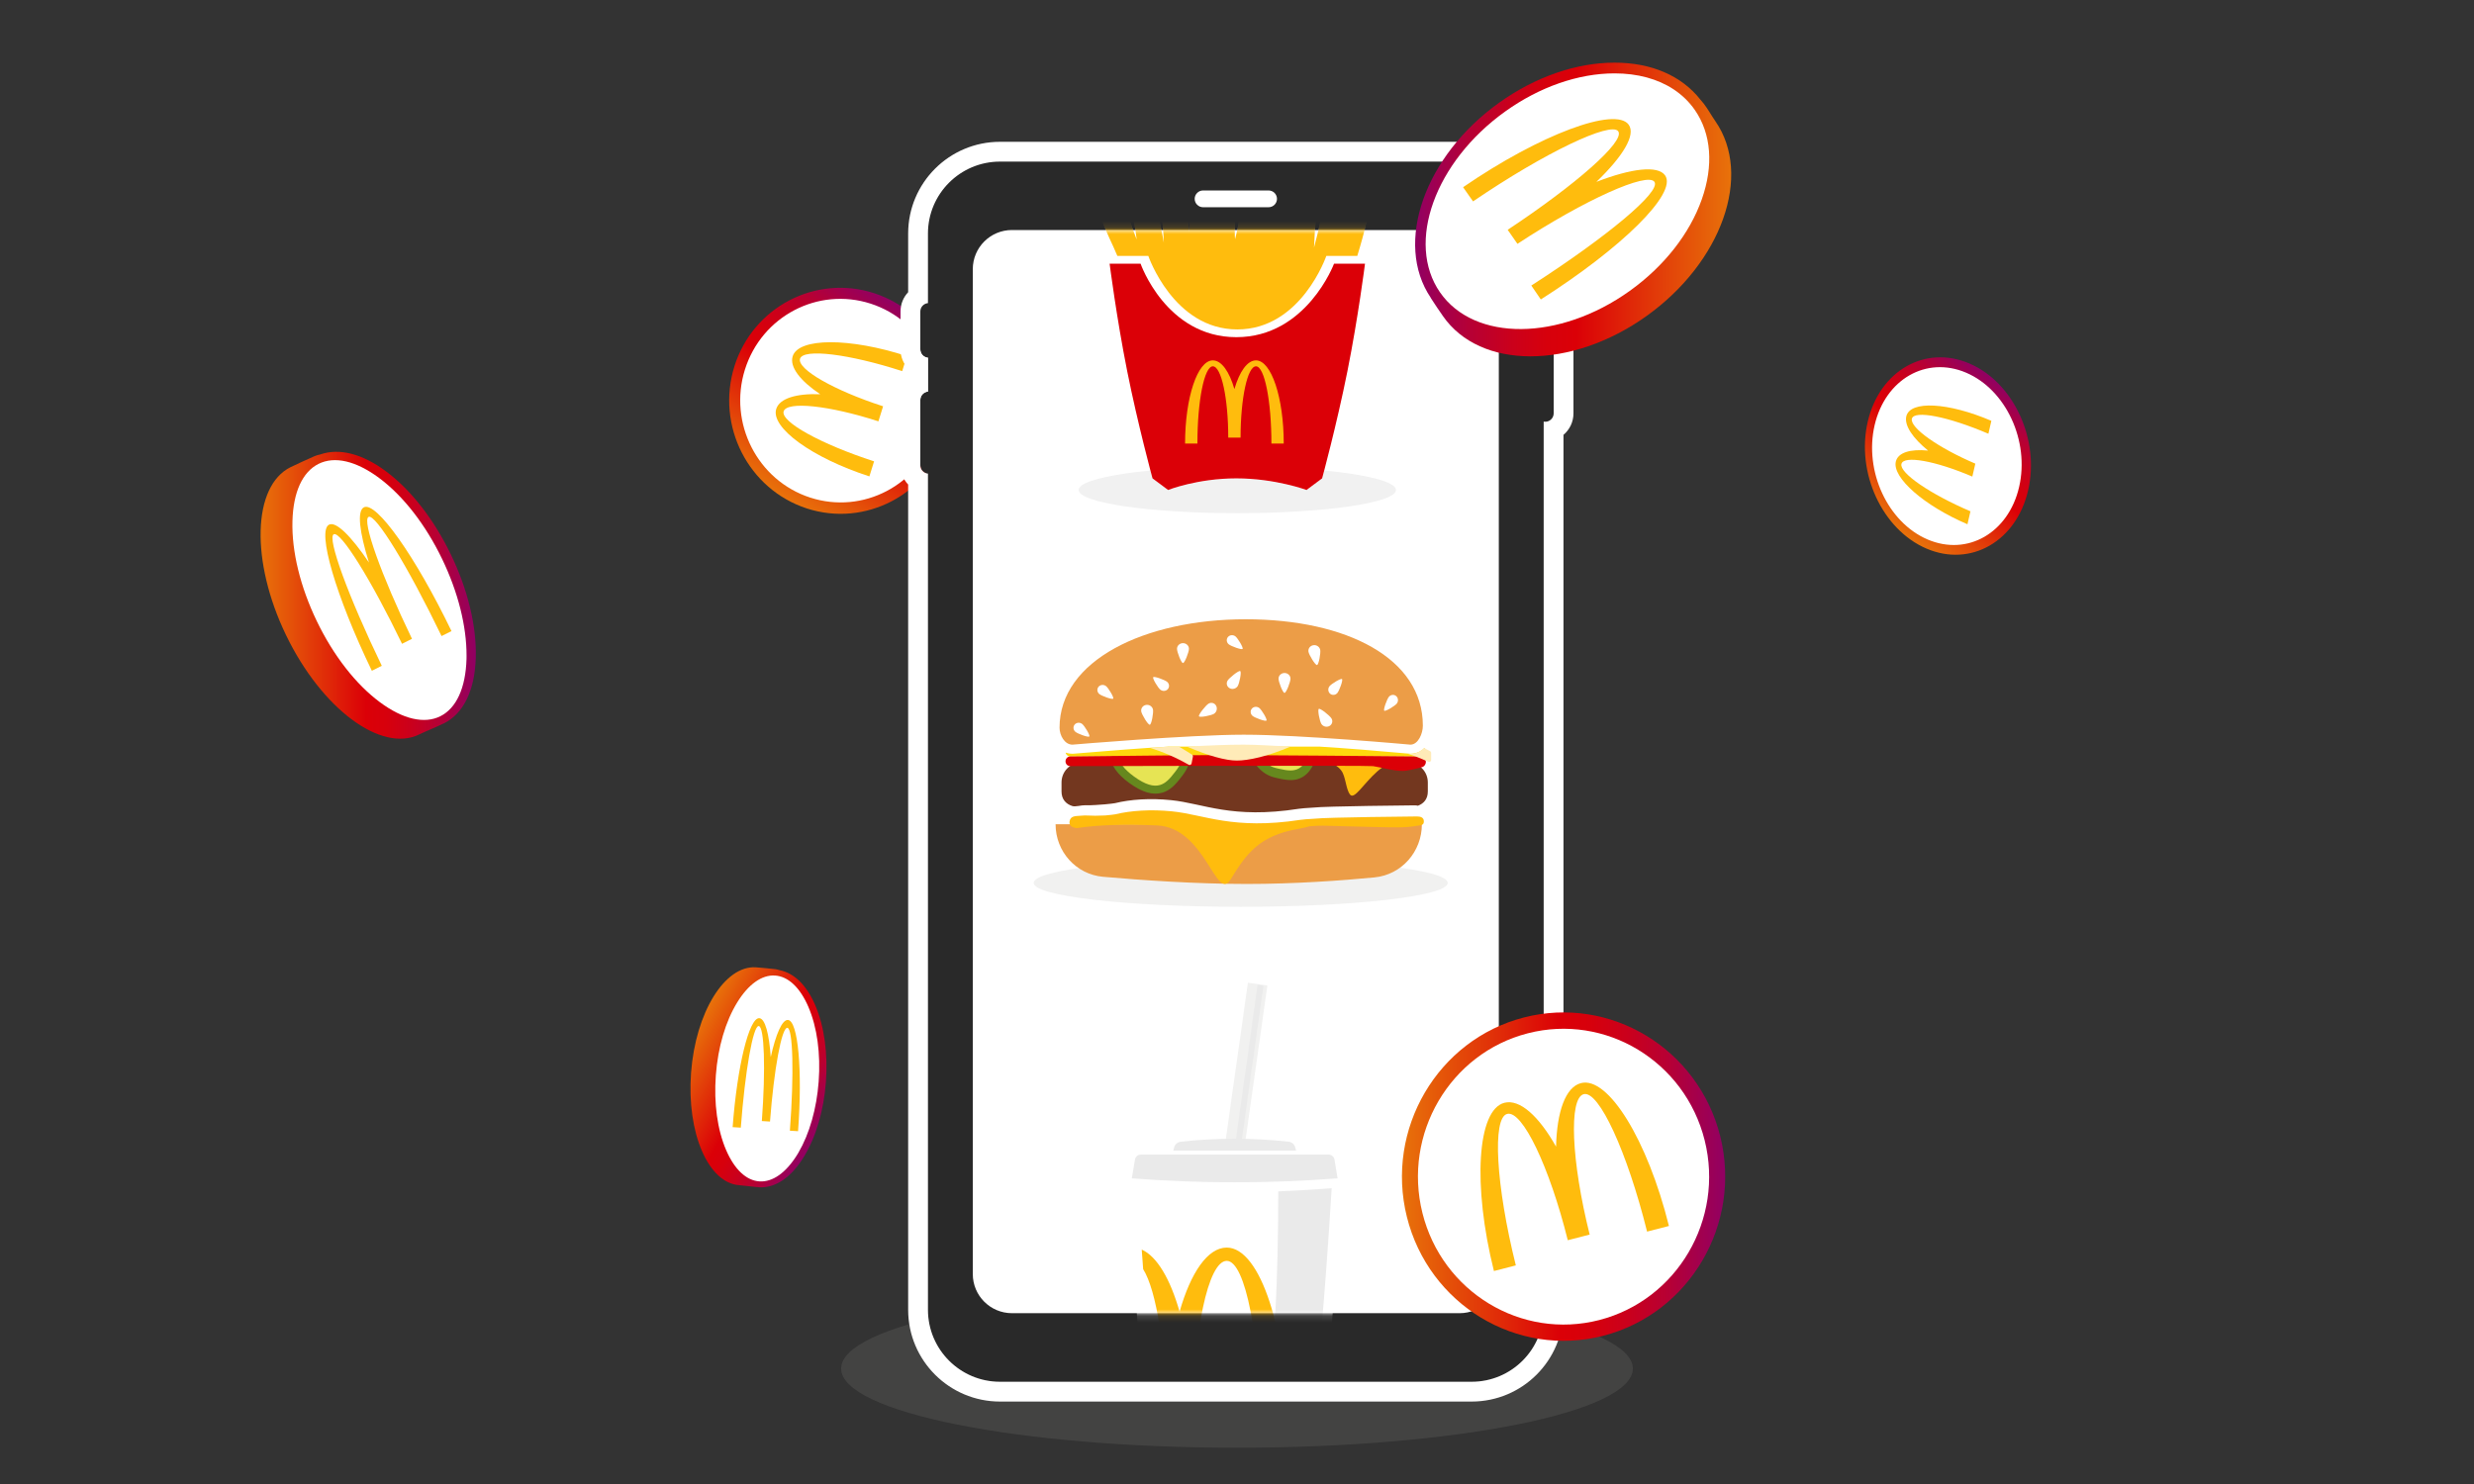 <svg width="375" height="225" viewBox="0 0 375 225" fill="none" xmlns="http://www.w3.org/2000/svg">
<rect x="0" y="0" width="375" height="225" fill="#333333" stroke="none"/>
<path d="M143.483 65.985C140.672 74.984 131.177 79.965 122.306 77.091C113.441 74.216 108.507 64.557 111.314 55.556C114.12 46.555 123.62 41.577 132.487 44.448C141.355 47.326 146.289 56.984 143.483 65.985Z" fill="url(#paint0_linear_1584_44980)"/>
<path d="M112.908 56.049C110.378 64.156 114.82 72.858 122.813 75.445C130.805 78.033 139.36 73.549 141.887 65.439C144.413 57.329 139.975 48.629 131.982 46.042C123.99 43.455 115.439 47.941 112.908 56.049Z" fill="white"/>
<path d="M120.15 54.022C119.649 55.636 121.316 57.759 124.328 59.772C120.726 59.638 118.166 60.391 117.66 62.003C116.777 64.833 123.098 69.417 131.779 72.229L132.49 69.948C124.431 67.334 118.292 63.939 118.785 62.365C119.274 60.789 125.707 61.471 133.146 63.882L133.857 61.6C126.416 59.194 120.781 55.958 121.268 54.386C121.758 52.809 128.693 53.656 136.752 56.27L137.461 53.992C128.785 51.171 121.029 51.189 120.15 54.022Z" fill="#FFBC0D"/>
<g style="mix-blend-mode:multiply">
<path fill-rule="evenodd" clip-rule="evenodd" d="M187.5 219.5C220.637 219.5 247.5 214.127 247.5 207.5C247.5 200.873 220.637 195.5 187.5 195.5C154.363 195.5 127.5 200.873 127.5 207.5C127.5 214.127 154.363 219.5 187.5 219.5Z" fill="#A0A09F" fill-opacity="0.15"/>
</g>
<path d="M234.227 49.337C234.145 49.337 234.065 49.346 233.986 49.361V35.413C233.986 29.385 229.096 24.5 223.064 24.5H151.577C145.545 24.5 140.655 29.385 140.655 35.413V45.957C140.011 46.018 139.5 46.558 139.5 47.217V52.982C139.5 53.642 140.011 54.181 140.655 54.242V59.37C140.011 59.431 139.5 59.971 139.5 60.63V70.55C139.5 71.209 140.011 71.749 140.655 71.81V198.587C140.655 204.614 145.545 209.5 151.577 209.5H223.064C229.097 209.5 233.986 204.614 233.986 198.587V63.922C234.065 63.937 234.145 63.946 234.227 63.946C234.927 63.946 235.5 63.374 235.5 62.675V50.609C235.5 49.909 234.927 49.337 234.227 49.337Z" fill="#292929"/>
<path fill-rule="evenodd" clip-rule="evenodd" d="M236.986 47.349V35.413C236.986 27.726 230.751 21.5 223.064 21.5H151.577C143.89 21.5 137.655 27.726 137.655 35.413V44.303C136.942 45.059 136.5 46.079 136.5 47.217V52.982C136.5 54.119 136.942 55.139 137.655 55.897V57.715C136.942 58.473 136.5 59.493 136.5 60.63V70.55C136.5 71.687 136.942 72.707 137.655 73.464V198.587C137.655 206.273 143.89 212.5 151.577 212.5H223.064C230.751 212.5 236.986 206.273 236.986 198.587V65.934C237.912 65.151 238.5 63.981 238.5 62.675V50.609C238.5 49.302 237.911 48.133 236.986 47.349ZM234.476 49.361C234.395 49.345 234.312 49.337 234.227 49.337C234.145 49.337 234.065 49.346 233.986 49.361V35.413C233.986 29.385 229.096 24.5 223.064 24.5H151.577C145.545 24.5 140.655 29.385 140.655 35.413V45.957C140.011 46.018 139.5 46.558 139.5 47.217V52.982C139.5 53.642 140.011 54.181 140.655 54.242V59.37C140.011 59.431 139.5 59.971 139.5 60.63V70.55C139.5 71.209 140.011 71.749 140.655 71.81V198.587C140.655 204.614 145.545 209.5 151.577 209.5H223.064C229.097 209.5 233.986 204.614 233.986 198.587V63.922C234.065 63.937 234.145 63.946 234.227 63.946C234.312 63.946 234.396 63.938 234.476 63.922C235.058 63.805 235.5 63.289 235.5 62.675V50.609C235.5 49.994 235.058 49.478 234.476 49.361Z" fill="white"/>
<path d="M192.287 31.42H182.359C181.659 31.42 181.086 30.848 181.086 30.148C181.086 29.449 181.659 28.877 182.359 28.877H192.287C192.987 28.877 193.56 29.449 193.56 30.148C193.56 30.848 192.987 31.42 192.287 31.42Z" fill="white"/>
<path d="M227.185 193.169C227.185 196.446 224.527 199.102 221.247 199.102H153.391C150.111 199.102 147.453 196.445 147.453 193.169V40.807C147.453 37.531 150.111 34.875 153.391 34.875H221.248C224.527 34.875 227.185 37.531 227.185 40.807V193.169H227.185Z" fill="white"/>
<mask id="mask0_1584_44980" style="mask-type:alpha" maskUnits="userSpaceOnUse" x="147" y="34" width="81" height="166">
<path d="M227.185 193.169C227.185 196.446 224.527 199.102 221.247 199.102H153.391C150.111 199.102 147.453 196.445 147.453 193.169V40.807C147.453 37.531 150.111 34.875 153.391 34.875H221.248C224.527 34.875 227.185 37.531 227.185 40.807V193.169H227.185Z" fill="white"/>
</mask>
<g mask="url(#mask0_1584_44980)">
<path d="M184.498 171.205L184.045 171.222C182.31 171.291 180.575 171.419 178.841 171.606L178.758 171.616C177.713 171.761 176.85 172.501 176.546 173.506L176.531 173.558L172.92 173.559C171.748 173.559 170.747 174.406 170.554 175.563L170.079 178.41L170.07 178.472C169.988 179.131 170.349 179.745 170.918 180.014L170.947 180.026L170.962 180.256C171.129 183.13 171.313 186.015 171.515 188.896L171.638 190.623C171.889 194.08 172.164 197.532 172.464 200.98C173.063 207.875 173.765 214.787 174.567 221.716C174.648 222.412 175.2 222.959 175.896 223.034C179.648 223.44 183.401 223.643 187.154 223.643L187.811 223.641C191.348 223.618 194.88 223.416 198.411 223.034C199.108 222.959 199.659 222.412 199.74 221.716C200.54 214.821 201.241 207.909 201.843 200.98L201.992 199.248C202.529 192.899 202.98 186.564 203.346 180.243L203.361 180.026L203.386 180.015C203.975 179.738 204.342 179.094 204.228 178.41L203.753 175.563L203.739 175.487C203.516 174.369 202.534 173.559 201.387 173.559L197.776 173.558L197.761 173.506C197.449 172.475 196.548 171.722 195.466 171.606L194.866 171.543C193.467 171.404 192.067 171.303 190.667 171.239L190.551 171.234L193.588 149.626C193.703 148.806 193.132 148.047 192.312 147.932L189.342 147.515C188.522 147.4 187.763 147.971 187.648 148.791L184.498 171.205Z" fill="white"/>
<path fill-rule="evenodd" clip-rule="evenodd" d="M172.461 180.156C177.359 180.556 182.258 180.756 187.156 180.756C192.055 180.756 196.953 180.556 201.852 180.156C201.453 187.037 200.954 193.935 200.352 200.85C199.751 207.765 199.051 214.662 198.253 221.543C194.554 221.943 190.855 222.143 187.156 222.143C183.458 222.143 179.759 221.943 176.06 221.543C175.259 214.629 174.559 207.731 173.96 200.85C173.362 193.969 172.862 187.071 172.461 180.156Z" fill="white"/>
<path fill-rule="evenodd" clip-rule="evenodd" d="M201.852 180.156C201.852 180.156 201.254 190.478 200.352 200.85C199.45 211.222 198.253 221.543 198.253 221.543C198.253 221.543 192.705 222.143 187.156 222.143C191.53 222.143 193.729 208.307 193.754 180.636C198.253 180.456 201.852 180.156 201.852 180.156Z" fill="#EAEAEA"/>
<path fill-rule="evenodd" clip-rule="evenodd" d="M178.797 198.879C177.393 193.934 175.368 190.475 173.059 189.461C173.058 189.454 173.058 189.454 173.276 192.424C175.298 195.642 176.755 204.683 176.755 215.333H180.841C180.841 201.988 183.127 191.168 185.948 191.168C188.769 191.168 191.057 202.889 191.057 217.346H195.142C195.142 201.776 191.026 189.154 185.948 189.154C183.06 189.154 180.484 192.948 178.797 198.879Z" fill="#FFBC0D"/>
<path d="M189.156 149L192.104 149.422L188.648 173.861L185.641 173.852L189.156 149Z" fill="#A0A09F" fill-opacity="0.15"/>
<path d="M190.625 149.338L191.512 149.464L188.06 173.989L187.156 173.987L190.625 149.338Z" fill="#EAEAEA"/>
<path fill-rule="evenodd" clip-rule="evenodd" d="M172.921 175.059H201.387C201.827 175.059 202.202 175.377 202.274 175.81L202.749 178.657C197.551 179.057 192.352 179.257 187.154 179.257C181.955 179.257 176.757 179.057 171.559 178.657L172.033 175.81C172.105 175.377 172.481 175.059 172.921 175.059Z" fill="#EAEAEA"/>
<path fill-rule="evenodd" clip-rule="evenodd" d="M179 173.096C181.718 172.804 184.435 172.658 187.153 172.658C189.87 172.658 192.587 172.804 195.305 173.096C195.811 173.15 196.227 173.517 196.344 174.012L196.45 174.458H177.855L177.961 174.012C178.078 173.517 178.495 173.15 179 173.096Z" fill="#EAEAEA"/>
<g style="mix-blend-mode:multiply">
<path fill-rule="evenodd" clip-rule="evenodd" d="M187.548 77.808C200.829 77.808 211.596 76.232 211.596 74.289C211.596 72.345 200.829 70.769 187.548 70.769C174.267 70.769 163.5 72.345 163.5 74.289C163.5 76.232 174.267 77.808 187.548 77.808Z" fill="#F1F1F1"/>
</g>
<path fill-rule="evenodd" clip-rule="evenodd" d="M169.899 39.976H168.193C168.193 39.976 169.236 48.159 170.852 56.252C172.469 64.345 174.694 72.528 174.694 72.528L177.058 74.288C177.058 74.288 181.491 72.528 187.401 72.528C193.311 72.528 198.039 74.288 198.039 74.288L200.403 72.528C200.403 72.528 202.61 64.435 204.244 56.252C205.879 48.069 206.904 39.976 206.904 39.976H205.418L205.731 38.803L205.731 38.803C206.904 34.99 207.49 32.351 208.077 28.538C206.565 28.117 204.572 28.485 204.44 29.006C204.285 29.614 204.171 30.021 204.037 30.5L204.037 30.5L204.037 30.502L204.037 30.502C203.975 30.724 203.909 30.96 203.832 31.239C203.212 30.55 201.927 30.197 200.678 30.078C200.364 32.941 200.052 34.147 199.373 36.768C199.309 37.013 199.243 37.27 199.173 37.542C199.334 33.583 199.568 31.387 200.256 27.291C198.844 27.006 197.005 27.238 196.438 28.258C196.065 30.597 195.866 31.893 195.726 33.928L195.703 33.312C195.577 29.989 195.498 27.885 195.198 24.27C193.408 24.412 191.746 25.238 191.439 26.341L191.459 26.61C191.495 27.113 191.544 27.788 191.57 28.207C190.338 28.18 189.006 28.71 188.523 29.096C188.307 30.175 188.174 31.082 188.046 31.956C187.848 33.299 187.663 34.565 187.204 36.262C187.204 36.262 186.898 34.099 187.947 25.084C188.01 24.543 185.999 23.174 184.571 22.984C184.25 25.609 183.969 28.23 183.722 30.849C183.581 27.758 183.342 24.651 182.998 21.513C181.912 21.322 179.585 23.256 179.638 23.79C180.246 29.977 180.257 30.957 180.291 35.098C179.737 31.339 179.507 29.953 179 27.689C177.574 27.796 175.539 29.314 175.644 29.841C176.148 32.374 176.247 33.482 176.411 36.797C175.969 34.313 175.605 32.879 175.175 31.183L175.175 31.183L175.175 31.183C174.911 30.14 174.621 28.998 174.273 27.453C174.218 27.206 171.711 26.452 170.319 26.822C170.432 27.287 170.546 27.752 170.661 28.217L170.661 28.217C171.331 30.929 172.001 33.639 172.289 36.311C171.497 34.254 170.76 32.154 170.091 29.991C168.706 30.385 166.943 33.047 167.022 33.288C167.439 34.558 167.934 35.629 168.443 36.728C168.751 37.393 169.063 38.068 169.366 38.803H169.366L169.899 39.976Z" fill="white"/>
<path fill-rule="evenodd" clip-rule="evenodd" d="M168.191 39.977H172.884C172.884 39.977 176.761 51.121 187.399 51.121C198.037 51.121 202.21 39.977 202.21 39.977H206.903C206.903 39.977 205.877 48.07 204.243 56.253C202.609 64.436 200.401 72.529 200.401 72.529L198.037 74.289C198.037 74.289 193.309 72.529 187.399 72.529C181.489 72.529 177.057 74.289 177.057 74.289L174.693 72.529C174.693 72.529 172.467 64.346 170.851 56.253C169.235 48.16 168.191 39.977 168.191 39.977Z" fill="#DB0007"/>
<path fill-rule="evenodd" clip-rule="evenodd" d="M190.379 54.639C189.058 54.639 187.879 56.336 187.107 58.989C186.337 56.336 185.157 54.639 183.836 54.639C181.513 54.639 179.629 60.285 179.629 67.249H181.499C181.499 60.782 182.545 55.54 183.836 55.54C185.127 55.54 186.173 60.379 186.173 66.349H188.042C188.042 60.379 189.089 55.54 190.379 55.54C191.67 55.54 192.716 60.782 192.716 67.249H194.585C194.585 60.285 192.703 54.639 190.379 54.639Z" fill="#FFBC0D"/>
<path fill-rule="evenodd" clip-rule="evenodd" d="M174.058 38.803C174.058 38.803 177.87 49.947 187.548 49.947C197.226 49.947 201.038 38.803 201.038 38.803C201.038 38.803 203.678 38.803 205.731 38.803C206.904 34.99 207.49 32.351 208.077 28.538C206.565 28.117 204.572 28.485 204.44 29.006C204.214 29.896 204.074 30.356 203.832 31.239C203.212 30.55 201.927 30.197 200.678 30.078C200.334 33.208 199.993 34.358 199.173 37.542C199.334 33.583 199.568 31.387 200.256 27.291C198.844 27.006 197.005 27.238 196.438 28.258C196.065 30.597 195.866 31.893 195.726 33.928C195.586 30.238 195.516 28.103 195.198 24.27C193.408 24.412 191.746 25.238 191.439 26.341C191.476 26.844 191.539 27.707 191.57 28.207C190.338 28.18 189.006 28.71 188.523 29.096C187.975 31.834 187.961 33.461 187.204 36.262C187.204 36.262 186.898 34.099 187.947 25.084C188.01 24.543 185.999 23.174 184.571 22.984C184.25 25.609 183.969 28.23 183.722 30.849C183.581 27.758 183.342 24.651 182.998 21.513C181.912 21.322 179.585 23.256 179.638 23.79C180.246 29.977 180.257 30.957 180.291 35.098C179.737 31.339 179.507 29.953 179 27.689C177.574 27.796 175.539 29.314 175.644 29.841C176.148 32.374 176.247 33.482 176.411 36.797C175.698 32.786 175.188 31.512 174.273 27.453C174.218 27.206 171.711 26.452 170.319 26.822C171.09 29.999 171.952 33.181 172.289 36.311C171.497 34.254 170.76 32.154 170.091 29.991C168.706 30.385 166.943 33.047 167.022 33.288C167.691 35.327 168.564 36.852 169.366 38.803H174.058Z" fill="#FFBC0D"/>
<g style="mix-blend-mode:multiply">
<path d="M219.445 133.865C219.445 135.865 205.394 137.486 188.062 137.486C170.73 137.486 156.68 135.865 156.68 133.865C156.68 131.865 170.73 130.244 188.062 130.244C205.394 130.244 219.445 131.865 219.445 133.865Z" fill="#A0A09F" fill-opacity="0.15"/>
</g>
<path fill-rule="evenodd" clip-rule="evenodd" d="M160 124.971C160 129.102 163.088 132.573 167.203 132.937C172.905 133.441 181.18 134.023 188.968 134.023C196.278 134.023 203.33 133.51 208.328 133.03C212.463 132.633 215.523 129.125 215.523 124.971H160Z" fill="#EC9D47"/>
<path fill-rule="evenodd" clip-rule="evenodd" d="M213.503 115.633C215.117 115.633 216.425 116.978 216.425 118.637V120.003C216.425 121.133 215.819 121.832 214.923 122.163C214.775 122.122 214.604 122.105 214.422 122.105C214.416 122.105 200.854 122.225 199.019 122.448C197.958 122.508 197.243 122.568 196.873 122.625C186.7 124.21 182.405 121.815 177.531 121.319C174.341 120.994 171.341 121.198 169.004 121.774C168.978 121.78 168.016 121.92 167.481 121.952C166.524 122.009 165.651 122.12 164.523 122.086C163.876 122.067 163.022 122.365 162.532 122.207C161.566 121.896 160.902 121.185 160.902 120.003V118.637C160.902 116.978 162.211 115.633 163.825 115.633C175.081 115.025 183.553 114.717 189.239 114.711L189.418 114.711C194.77 114.711 202.799 115.018 213.503 115.633Z" fill="#73371F"/>
<path fill-rule="evenodd" clip-rule="evenodd" d="M197.108 124.302C197.481 124.245 198.201 124.187 199.269 124.127C201.117 123.907 214.771 123.788 214.777 123.788C215.354 123.788 215.822 123.952 215.822 124.528C215.822 125.168 215.359 125.107 214.728 125.213C213.886 125.355 212.984 125.43 212.024 125.438C210.743 125.45 206.899 125.365 200.491 125.183C200.146 125.173 199.479 125.204 198.492 125.276C198.02 125.423 197.475 125.555 196.853 125.661C190.771 126.69 188.852 129.565 186.543 133.319C184.315 136.94 182.766 125.461 175.37 125.146C170.439 124.936 166.41 125.069 163.282 125.544C163.207 125.547 163.132 125.542 163.058 125.53C162.44 125.427 162.022 125.146 162.125 124.528C162.258 123.729 162.926 123.733 163.736 123.681L164.432 123.637C165.526 123.693 166.554 123.693 167.517 123.637C168.056 123.606 169.025 123.468 169.05 123.462C171.404 122.893 174.424 122.691 177.636 123.012C182.543 123.502 186.866 125.867 197.108 124.302Z" fill="#FFBC0D"/>
<path d="M179.783 114.676C179.723 115.483 179.451 116.267 178.952 116.951C177.41 119.063 175.752 121.333 171.555 118.274C169.7 116.922 168.988 115.724 168.905 114.626C172.903 114.603 176.46 114.619 179.577 114.673L179.783 114.676Z" fill="#E6E454"/>
<path d="M180.389 114.688C180.326 115.609 180.017 116.508 179.441 117.292C179.29 117.498 179.222 117.59 179.136 117.706C178.088 119.108 177.307 119.837 176.205 120.175C174.791 120.607 173.167 120.161 171.201 118.736C169.318 117.37 168.392 116.028 168.302 114.625C168.715 114.623 169.123 114.621 169.527 114.619C169.62 115.593 170.342 116.611 171.921 117.756C173.604 118.976 174.852 119.319 175.845 119.015C176.625 118.777 177.253 118.19 178.155 116.982C178.239 116.871 178.305 116.78 178.454 116.577C178.874 116.005 179.107 115.346 179.165 114.666C179.556 114.672 179.94 114.679 180.318 114.687L180.389 114.688Z" fill="#66881E"/>
<path d="M190.723 115.525C192.994 115.527 195.514 115.578 198.283 115.677C197.031 118.307 195 117.763 193.077 117.248C192.174 117.006 191.381 116.407 190.758 115.574L190.723 115.525Z" fill="#E6E454"/>
<path d="M190.105 115.566C190.648 115.562 191.205 115.56 191.777 115.561C192.235 115.989 192.768 116.295 193.355 116.438C193.601 116.498 193.71 116.524 193.846 116.556C195.32 116.9 196.171 116.915 196.892 116.498C197.211 116.315 197.498 116.037 197.752 115.652C198.219 115.664 198.693 115.678 199.174 115.693C198.726 116.706 198.146 117.402 197.43 117.815C196.411 118.403 195.353 118.385 193.642 117.986C193.529 117.959 193.435 117.937 193.275 117.898L193.14 117.865C191.925 117.569 190.892 116.754 190.147 115.63L190.105 115.566Z" fill="#66881E"/>
<path fill-rule="evenodd" clip-rule="evenodd" d="M200.293 115.203C203.273 115.373 206.593 115.61 210.251 115.914C209.728 116.2 209.229 116.547 208.758 116.964C206.662 118.82 205.285 121.3 204.636 120.47C203.988 119.639 203.988 117.742 203.32 116.845C202.798 116.145 201.962 115.619 200.405 115.231L200.293 115.203Z" fill="#FFBC0D"/>
<path d="M200.072 113.203C204.042 113.452 208.567 113.809 213.645 114.273L213.721 114.28H213.798C214.643 114.28 215.356 113.95 215.918 113.423C216.056 113.559 216.141 113.748 216.141 113.958C216.141 114.374 215.803 114.712 215.386 114.712H162.263C161.898 114.712 161.594 114.453 161.523 114.11C161.847 114.22 162.195 114.28 162.565 114.28H162.636L162.707 114.274C168.156 113.809 172.93 113.452 177.027 113.203L200.072 113.203Z" fill="#FFD90D"/>
<path d="M161.508 115.426C161.508 115.026 161.82 114.7 162.22 114.695C165.766 114.654 181.523 114.473 185.799 114.473C190.113 114.473 210.928 114.657 215.313 114.696C215.771 114.7 216.125 115.072 216.125 115.53C216.125 115.902 215.879 116.229 215.519 116.324C214.706 116.539 213.291 116.887 212.639 116.887C211.899 116.887 211.155 116.766 210.4 116.614C209.655 116.464 208.899 116.283 208.129 116.159C207.401 116.041 168.004 116.142 162.215 116.157C161.81 116.158 161.508 115.83 161.508 115.426Z" fill="#DB0007"/>
<path d="M216.765 113.883C216.866 113.935 216.93 114.043 216.93 114.161V115.21C216.93 115.38 216.798 115.519 216.636 115.519C216.598 115.519 216.56 115.511 216.525 115.495C215.648 115.118 214.185 114.501 213.309 114.263L213.62 114.293L213.694 114.3H213.769C214.599 114.3 215.299 113.956 215.847 113.406C215.956 113.461 216.654 113.826 216.765 113.883Z" fill="#FFEBB8"/>
<path d="M180.683 114.413C180.787 114.48 180.839 114.603 180.816 114.724L180.618 115.743C180.586 115.907 180.427 116.014 180.264 115.982C180.231 115.976 180.2 115.964 180.171 115.947C178.249 114.845 176.279 113.989 174.262 113.38C175.786 113.278 176.899 113.203 178.709 113.203C179.372 113.598 179.951 113.94 180.683 114.413Z" fill="#FFEBB8"/>
<path d="M188.537 112.9C190.497 112.9 193.054 113.073 195.605 113.202C192.151 114.682 189.241 115.314 187.48 115.314C185.762 115.314 183.241 114.611 179.914 113.205C183.352 113.002 186.227 112.9 188.537 112.9Z" fill="#FFEBB8"/>
<path fill-rule="evenodd" clip-rule="evenodd" d="M215.672 110.034C215.672 111.168 214.992 112.901 213.782 112.901C213.782 112.901 197.289 111.392 188.514 111.392C180.242 111.392 162.563 112.901 162.563 112.901C161.353 112.901 160.602 111.47 160.602 110.336C160.602 100.137 173.483 93.891 188.816 93.891C204.148 93.891 215.672 99.835 215.672 110.034Z" fill="#EC9D47"/>
<path fill-rule="evenodd" clip-rule="evenodd" d="M186.385 104.344C185.961 104.115 185.823 103.597 186.075 103.187C186.328 102.777 187.757 101.621 187.987 101.746C188.217 101.87 187.863 103.606 187.61 104.016C187.358 104.426 186.809 104.573 186.385 104.344Z" fill="white"/>
<path fill-rule="evenodd" clip-rule="evenodd" d="M186.132 96.577C186.415 96.248 186.929 96.212 187.278 96.497C187.627 96.782 188.499 98.205 188.345 98.384C188.191 98.562 186.6 97.974 186.25 97.689C185.901 97.404 185.848 96.906 186.132 96.577Z" fill="white"/>
<path fill-rule="evenodd" clip-rule="evenodd" d="M177.017 104.481C176.733 104.81 176.22 104.845 175.871 104.56C175.521 104.275 174.649 102.852 174.803 102.674C174.957 102.495 176.549 103.084 176.898 103.369C177.247 103.654 177.301 104.152 177.017 104.481Z" fill="white"/>
<path fill-rule="evenodd" clip-rule="evenodd" d="M173.715 106.878C174.207 106.797 174.678 107.116 174.767 107.59C174.857 108.064 174.55 109.838 174.283 109.882C174.016 109.926 173.077 108.357 172.987 107.883C172.898 107.409 173.224 106.959 173.715 106.878Z" fill="white"/>
<path fill-rule="evenodd" clip-rule="evenodd" d="M162.897 109.854C163.181 109.525 163.694 109.489 164.043 109.775C164.393 110.06 165.265 111.482 165.111 111.661C164.957 111.84 163.365 111.251 163.016 110.966C162.667 110.681 162.614 110.183 162.897 109.854Z" fill="white"/>
<path fill-rule="evenodd" clip-rule="evenodd" d="M201.612 105.175C201.283 104.891 201.247 104.378 201.532 104.029C201.818 103.679 203.24 102.807 203.419 102.961C203.598 103.116 203.009 104.707 202.724 105.056C202.439 105.406 201.941 105.459 201.612 105.175Z" fill="white"/>
<path fill-rule="evenodd" clip-rule="evenodd" d="M199.063 97.825C199.554 97.744 200.025 98.063 200.115 98.537C200.205 99.011 199.897 100.785 199.63 100.829C199.363 100.873 198.425 99.304 198.335 98.83C198.246 98.356 198.571 97.906 199.063 97.825Z" fill="white"/>
<path fill-rule="evenodd" clip-rule="evenodd" d="M184.334 107C184.563 107.424 184.417 107.973 184.007 108.226C183.597 108.478 181.86 108.832 181.736 108.602C181.611 108.372 182.767 106.943 183.177 106.691C183.587 106.438 184.105 106.577 184.334 107Z" fill="white"/>
<path fill-rule="evenodd" clip-rule="evenodd" d="M189.753 107.44C190.036 107.111 190.55 107.075 190.899 107.361C191.248 107.646 192.12 109.068 191.966 109.247C191.812 109.426 190.221 108.837 189.871 108.552C189.522 108.267 189.469 107.769 189.753 107.44Z" fill="white"/>
<path fill-rule="evenodd" clip-rule="evenodd" d="M194.702 102.037C195.202 102.037 195.607 102.423 195.607 102.899C195.607 103.375 194.974 105.055 194.702 105.055C194.431 105.055 193.797 103.375 193.797 102.899C193.797 102.423 194.202 102.037 194.702 102.037Z" fill="white"/>
<path fill-rule="evenodd" clip-rule="evenodd" d="M211.629 105.54C211.958 105.824 211.994 106.337 211.709 106.686C211.424 107.035 210.001 107.908 209.822 107.753C209.644 107.599 210.232 106.008 210.517 105.658C210.802 105.309 211.3 105.256 211.629 105.54Z" fill="white"/>
<path fill-rule="evenodd" clip-rule="evenodd" d="M201.508 110.076C201.084 110.305 200.536 110.159 200.283 109.749C200.03 109.339 199.676 107.603 199.906 107.478C200.137 107.354 201.565 108.509 201.818 108.919C202.071 109.329 201.932 109.847 201.508 110.076Z" fill="white"/>
<path fill-rule="evenodd" clip-rule="evenodd" d="M179.312 97.512C179.811 97.512 180.217 97.898 180.217 98.374C180.217 98.85 179.583 100.529 179.312 100.529C179.04 100.529 178.406 98.85 178.406 98.374C178.406 97.898 178.812 97.512 179.312 97.512Z" fill="white"/>
<path fill-rule="evenodd" clip-rule="evenodd" d="M166.518 104.12C166.802 103.791 167.315 103.755 167.665 104.04C168.014 104.325 168.886 105.748 168.732 105.927C168.578 106.105 166.986 105.517 166.637 105.232C166.288 104.947 166.235 104.449 166.518 104.12Z" fill="white"/>
</g>
<path d="M260.017 18.389C259.417 17.529 258.938 16.618 258.26 15.729C258.098 15.514 257.922 15.306 257.745 15.113C254.895 11.486 250.31 9.493 244.723 9.5C238.917 9.5 232.709 11.658 227.235 15.572C215.912 23.658 211.292 36.876 216.858 45.127C216.865 45.141 216.872 45.17 216.879 45.184C217.655 46.389 217.887 46.718 218.713 47.916C224.356 56.066 238.176 56.066 249.583 47.908C260.991 39.751 265.661 26.539 260.017 18.389Z" fill="url(#paint1_linear_1584_44980)"/>
<path d="M228.161 16.896C233.36 13.175 239.243 11.125 244.725 11.125C248.224 11.125 251.271 11.964 253.663 13.534C254.946 14.38 256.04 15.433 256.908 16.688C259.391 20.279 259.765 25.082 257.952 30.222C256.103 35.462 252.216 40.394 247.017 44.115C236.365 51.735 223.469 51.828 218.27 44.323C213.071 36.817 217.508 24.516 228.161 16.896Z" fill="white"/>
<path d="M245.282 19.904C246.376 21.424 238.785 28.055 228.528 34.843L230.009 36.972C240.309 30.212 249.698 26.062 250.771 27.567C251.836 29.073 243.377 36.04 232.111 43.294L233.551 45.402C245.755 37.632 254.312 29.295 252.386 26.585C251.279 25.037 247.279 25.524 241.974 27.574C245.988 23.718 247.991 20.456 246.869 18.901C244.88 16.155 233.515 20.313 221.77 28.384L223.279 30.535C234.228 23.073 244.189 18.385 245.282 19.904Z" fill="#FFBC0D"/>
<path d="M307.418 74.344C305.625 82.081 298.717 86.042 292.012 83.175C285.312 80.308 281.313 71.681 283.103 63.941C284.893 56.202 291.803 52.243 298.505 55.107C305.209 57.977 309.208 66.604 307.418 74.344Z" fill="url(#paint2_linear_1584_44980)"/>
<path d="M284.148 64.467C282.534 71.438 286.135 79.211 292.176 81.792C298.217 84.373 304.44 80.807 306.051 73.833C307.662 66.86 304.065 59.09 298.024 56.509C291.983 53.928 285.763 57.496 284.148 64.467Z" fill="white"/>
<path d="M288.948 63.13C288.629 64.518 289.942 66.437 292.253 68.315C289.565 68.052 287.683 68.606 287.36 69.992C286.797 72.425 291.659 76.68 298.22 79.486L298.674 77.524C292.583 74.917 287.895 71.707 288.21 70.353C288.522 68.998 293.337 69.854 298.96 72.258L299.414 70.297C293.789 67.896 289.483 64.844 289.794 63.492C290.105 62.137 295.301 63.156 301.392 65.763L301.844 63.804C295.286 60.992 289.508 60.693 288.948 63.13Z" fill="#FFBC0D"/>
<path d="M68.337 84.056C65.769 78.736 62.277 74.26 58.496 71.454C54.892 68.773 51.4 67.9 48.538 68.905C48.255 68.965 47.973 69.036 47.708 69.15C47.042 69.431 44.651 70.526 44.039 70.832C38.262 73.71 37.962 85.109 43.356 96.292C48.756 107.476 57.813 114.214 63.584 111.335C64.368 110.946 66.193 110.216 67.112 109.75C67.165 109.726 67.224 109.714 67.277 109.684C70.268 108.194 71.988 104.64 72.117 99.679C72.247 94.922 70.904 89.369 68.337 84.056Z" fill="url(#paint3_linear_1584_44980)"/>
<path d="M66.748 108.592C64.316 109.806 61.059 109.046 57.579 106.461C53.928 103.751 50.536 99.388 48.027 94.188C45.519 88.988 44.2 83.597 44.329 79.001C44.447 74.621 45.854 71.539 48.286 70.331C50.718 69.116 53.975 69.876 57.456 72.461C61.107 75.171 64.499 79.534 67.007 84.734C69.428 89.754 70.735 94.948 70.717 99.436C70.717 99.598 70.712 99.759 70.712 99.921C70.582 104.301 69.18 107.377 66.748 108.592Z" fill="white"/>
<path d="M55.163 76.913C54.097 77.445 54.474 80.67 55.928 85.29C53.225 81.293 50.946 79.013 49.88 79.545C48.002 80.479 50.905 90.4 56.364 101.703L57.871 100.949C52.807 90.454 49.545 81.526 50.587 81.005C51.629 80.485 56.264 87.922 60.94 97.61L62.447 96.856C57.771 87.168 54.827 78.893 55.869 78.373C56.912 77.852 61.864 85.942 66.929 96.437L68.436 95.683C62.983 84.38 57.041 75.979 55.163 76.913Z" fill="#FFBC0D"/>
<path d="M125.189 164.059C125.514 159.72 124.939 155.577 123.564 152.392C122.255 149.353 120.351 147.508 118.156 147.093C117.953 147.027 117.747 146.968 117.536 146.943C117.008 146.877 115.08 146.693 114.577 146.661C109.832 146.365 105.436 153.524 104.75 162.646C104.067 171.77 107.356 179.408 112.097 179.702C112.739 179.743 114.172 179.951 114.93 179.993C114.973 179.997 115.015 180.011 115.06 180.011C117.516 180.165 119.924 178.533 121.836 175.417C123.673 172.432 124.866 168.395 125.189 164.059Z" fill="url(#paint4_linear_1584_44980)"/>
<path d="M115.126 179.12C113.127 178.997 111.331 177.311 110.066 174.378C108.738 171.303 108.185 167.269 108.504 163.027C108.822 158.785 109.97 154.86 111.748 151.977C113.438 149.227 115.472 147.781 117.468 147.908C119.467 148.03 121.263 149.716 122.528 152.649C123.856 155.725 124.409 159.759 124.09 164C123.782 168.095 122.699 171.89 121.033 174.746C120.973 174.849 120.91 174.95 120.85 175.053C119.152 177.798 117.124 179.243 115.126 179.12Z" fill="white"/>
<path d="M119.429 154.643C118.553 154.589 117.603 156.785 116.827 160.267C116.578 156.721 115.966 154.426 115.09 154.372C113.548 154.275 111.739 161.672 111.05 170.894L112.289 170.97C112.932 162.408 114.145 155.512 115.002 155.564C115.858 155.617 116.069 162.07 115.477 169.972L116.716 170.048C117.309 162.145 118.484 155.782 119.341 155.834C120.197 155.887 120.37 162.873 119.728 171.434L120.967 171.51C121.66 162.29 120.971 154.74 119.429 154.643Z" fill="#FFBC0D"/>
<path d="M243.014 202.528C229.917 205.894 216.571 197.815 213.251 184.508C209.939 171.207 217.89 157.638 230.986 154.266C244.083 150.893 257.429 158.979 260.749 172.28C264.061 185.587 256.11 199.156 243.014 202.528Z" fill="url(#paint5_linear_1584_44980)"/>
<path d="M231.577 156.667C219.779 159.701 212.613 171.922 215.606 183.911C218.599 195.899 230.619 203.181 242.417 200.14C254.215 197.099 261.381 184.884 258.388 172.896C255.395 160.908 243.375 153.633 231.577 156.667Z" fill="white"/>
<path d="M239.638 164.217C237.291 164.824 235.993 168.535 235.861 173.848C233.257 169.234 230.375 166.602 228.028 167.201C223.91 168.26 223.195 179.684 226.444 192.709L229.764 191.855C226.75 179.761 226.16 169.473 228.451 168.888C230.743 168.295 234.854 176.875 237.638 188.038L240.958 187.184C238.166 176.022 237.77 166.489 240.055 165.896C242.346 165.303 246.645 174.639 249.658 186.733L252.971 185.879C249.735 172.853 243.756 163.151 239.638 164.217Z" fill="#FFBC0D"/>
<defs>
<linearGradient id="paint0_linear_1584_44980" x1="136.283" y1="46.228" x2="118.081" y2="75.04" gradientUnits="userSpaceOnUse">
<stop offset="0.001" stop-color="#910063"/>
<stop offset="0.036" stop-color="#990059"/>
<stop offset="0.173" stop-color="#B60035"/>
<stop offset="0.301" stop-color="#CA001C"/>
<stop offset="0.417" stop-color="#D7000C"/>
<stop offset="0.51" stop-color="#DB0007"/>
<stop offset="1" stop-color="#E8720A"/>
</linearGradient>
<linearGradient id="paint1_linear_1584_44980" x1="214.5" y1="31.764" x2="262.409" y2="31.764" gradientUnits="userSpaceOnUse">
<stop offset="0.001" stop-color="#910063"/>
<stop offset="0.036" stop-color="#990059"/>
<stop offset="0.173" stop-color="#B60035"/>
<stop offset="0.301" stop-color="#CA001C"/>
<stop offset="0.417" stop-color="#D7000C"/>
<stop offset="0.51" stop-color="#DB0007"/>
<stop offset="1" stop-color="#E8720A"/>
</linearGradient>
<linearGradient id="paint2_linear_1584_44980" x1="301.393" y1="56.814" x2="284.882" y2="78.192" gradientUnits="userSpaceOnUse">
<stop offset="0.001" stop-color="#910063"/>
<stop offset="0.036" stop-color="#990059"/>
<stop offset="0.173" stop-color="#B60035"/>
<stop offset="0.301" stop-color="#CA001C"/>
<stop offset="0.417" stop-color="#D7000C"/>
<stop offset="0.51" stop-color="#DB0007"/>
<stop offset="1" stop-color="#E8720A"/>
</linearGradient>
<linearGradient id="paint3_linear_1584_44980" x1="72.126" y1="90.25" x2="39.5" y2="90.25" gradientUnits="userSpaceOnUse">
<stop offset="0.001" stop-color="#910063"/>
<stop offset="0.036" stop-color="#990059"/>
<stop offset="0.173" stop-color="#B60035"/>
<stop offset="0.301" stop-color="#CA001C"/>
<stop offset="0.417" stop-color="#D7000C"/>
<stop offset="0.51" stop-color="#DB0007"/>
<stop offset="1" stop-color="#E8720A"/>
</linearGradient>
<linearGradient id="paint4_linear_1584_44980" x1="125.32" y1="169.408" x2="104.517" y2="157.375" gradientUnits="userSpaceOnUse">
<stop offset="0.001" stop-color="#910063"/>
<stop offset="0.036" stop-color="#990059"/>
<stop offset="0.173" stop-color="#B60035"/>
<stop offset="0.301" stop-color="#CA001C"/>
<stop offset="0.417" stop-color="#D7000C"/>
<stop offset="0.51" stop-color="#DB0007"/>
<stop offset="1" stop-color="#E8720A"/>
</linearGradient>
<linearGradient id="paint5_linear_1584_44980" x1="261.5" y1="178.396" x2="212.5" y2="178.396" gradientUnits="userSpaceOnUse">
<stop offset="0.001" stop-color="#910063"/>
<stop offset="0.036" stop-color="#990059"/>
<stop offset="0.173" stop-color="#B60035"/>
<stop offset="0.301" stop-color="#CA001C"/>
<stop offset="0.417" stop-color="#D7000C"/>
<stop offset="0.51" stop-color="#DB0007"/>
<stop offset="1" stop-color="#E8720A"/>
</linearGradient>
</defs>
</svg>
